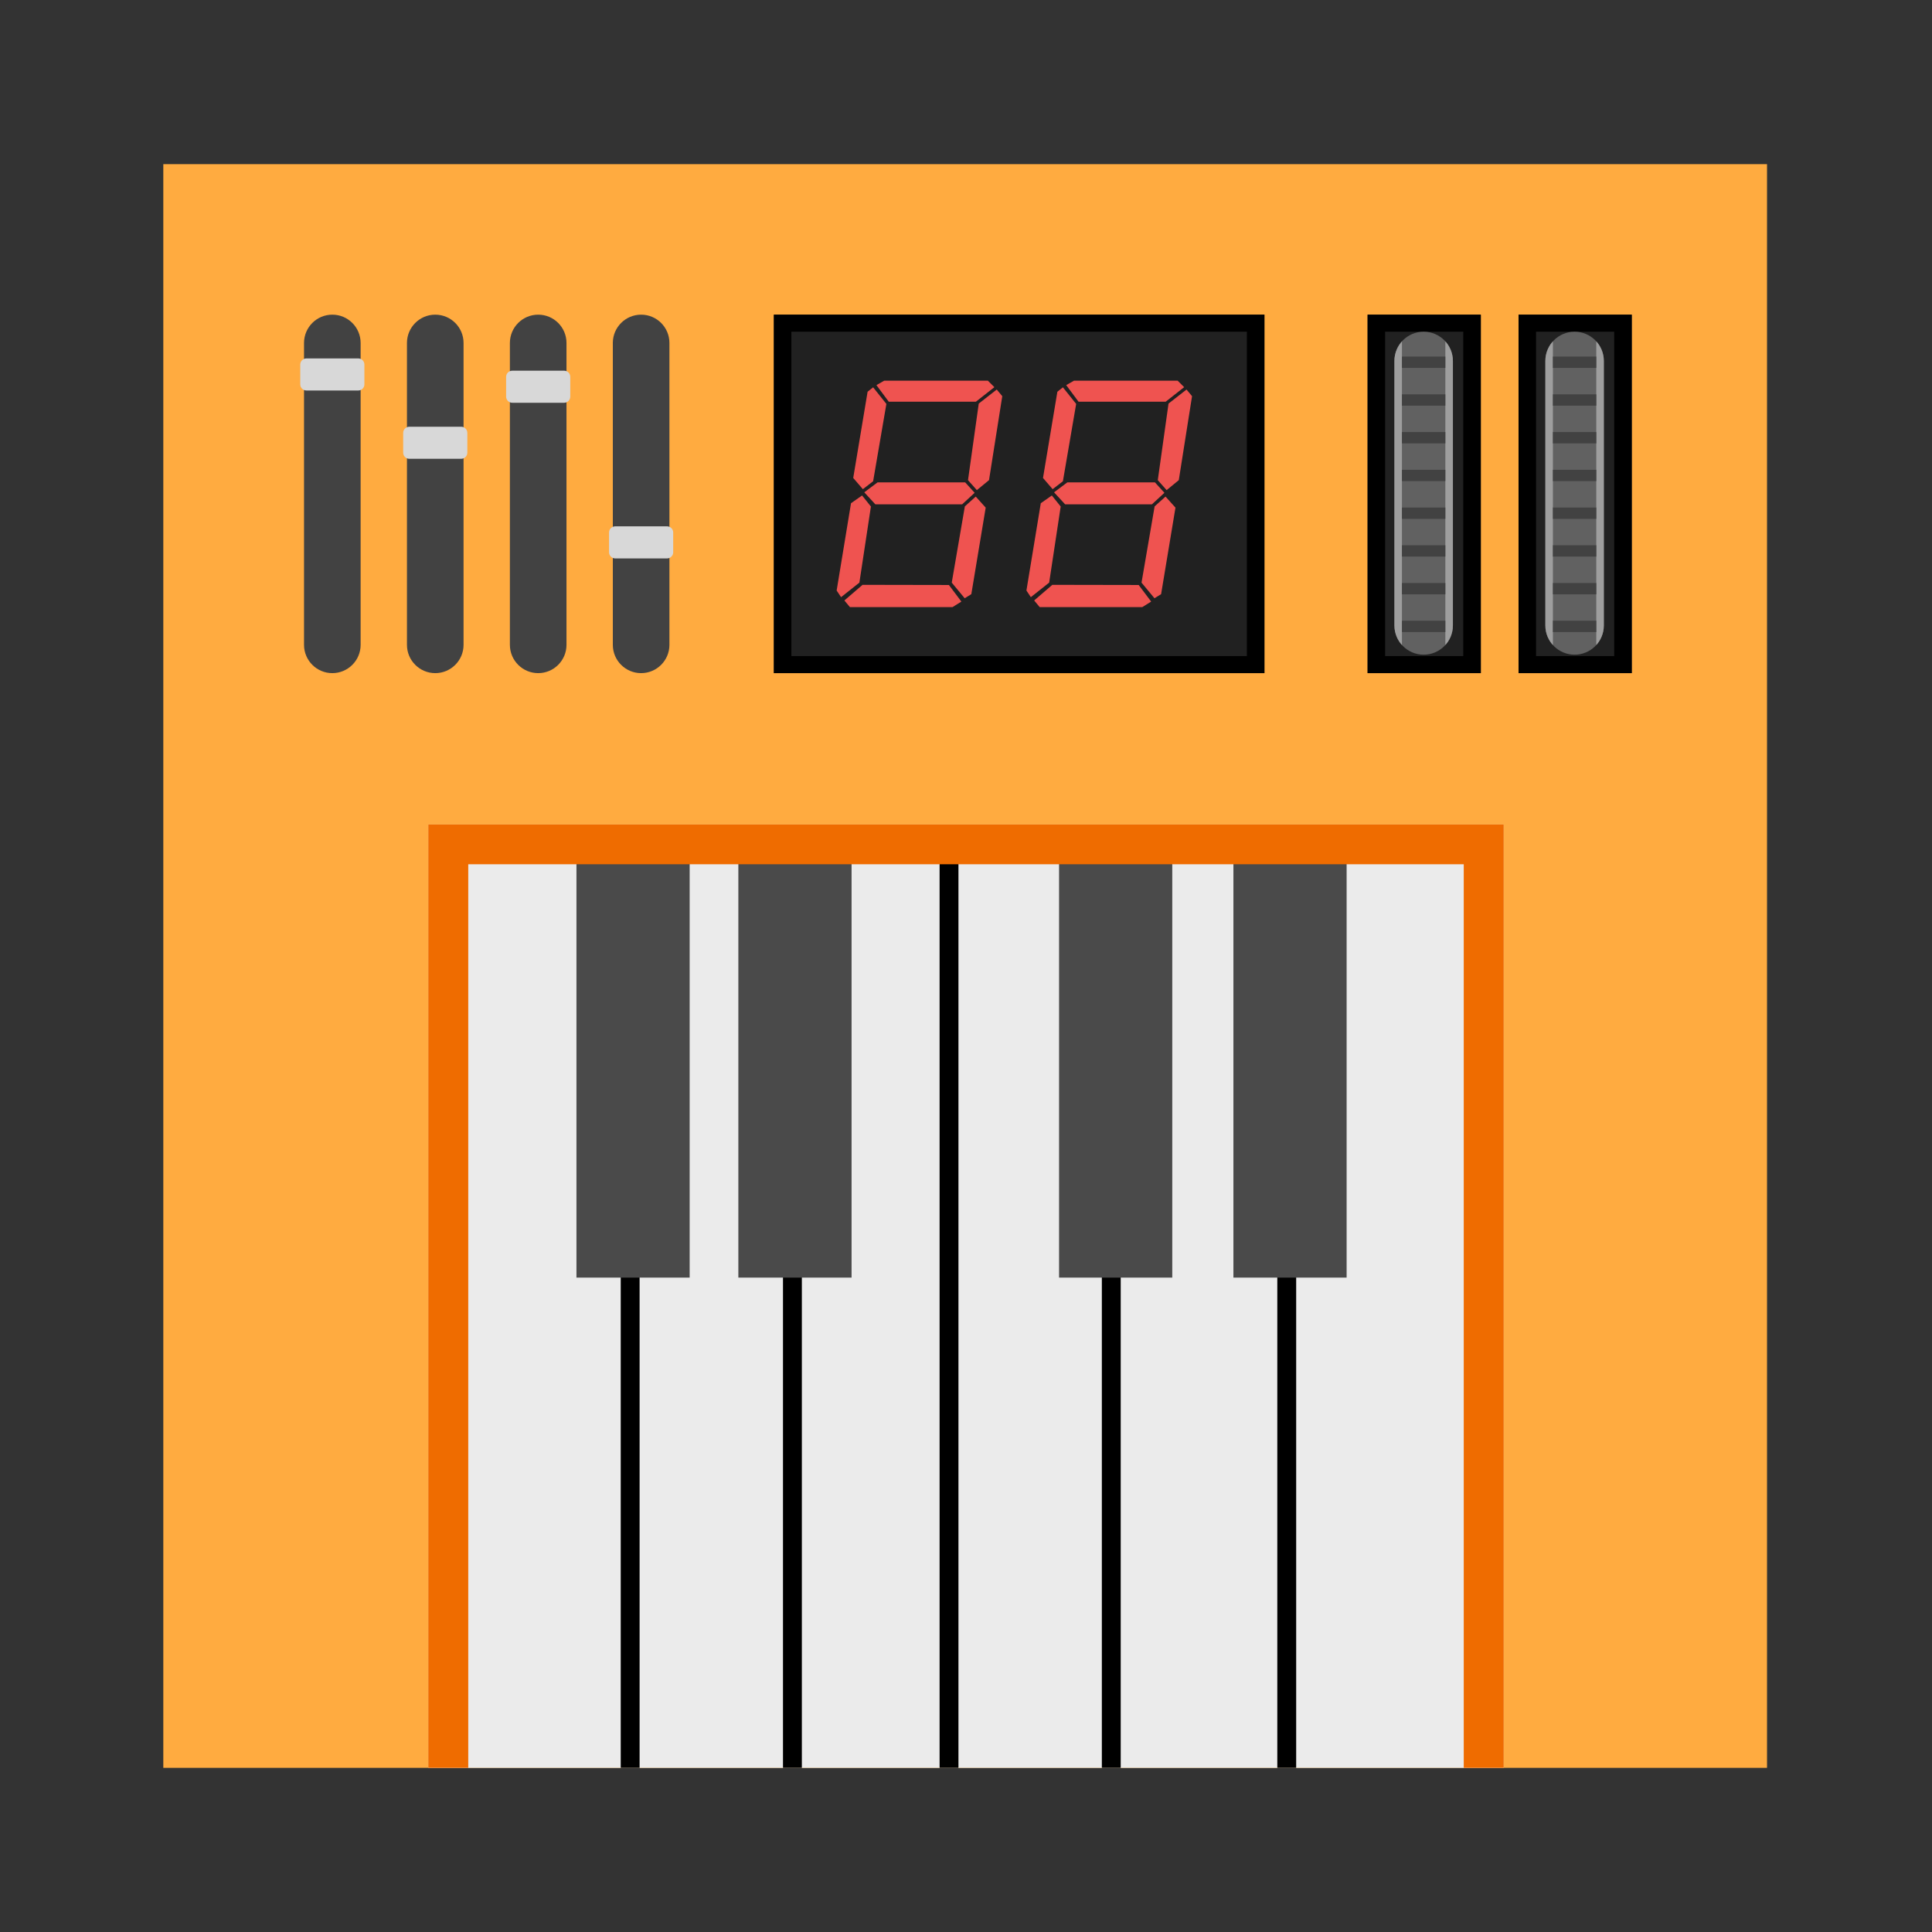 <?xml version="1.0" standalone="no"?>
<!-- Generator: Gravit.io -->
<svg xmlns="http://www.w3.org/2000/svg" xmlns:xlink="http://www.w3.org/1999/xlink" style="isolation:isolate" viewBox="0 0 1024 1024" width="1024" height="1024">
    <rect x="0" y="0" width="1024" height="1024" fill="#333333" stroke="none"/>
    <defs>
        <clipPath id="_clipPath_bLADhZi4czLkdQ3pLCKHtYTdbFEJNEN4">
            <rect width="1024" height="1024" />
        </clipPath>
    </defs>
    <g clip-path="url(#_clipPath_bLADhZi4czLkdQ3pLCKHtYTdbFEJNEN4)">
        <path d=" M 86.558 87 L 86.558 937 L 936.558 937 L 936.558 87 L 86.558 87 Z " fill-rule="evenodd" fill="rgb(255,171,64)" />
        <g id="keyboard">
            <rect x="227" y="437" width="570" height="500" transform="matrix(1,0,0,1,0,0)" fill="rgb(235,235,235)" />
            <rect x="329" y="457.162" width="10" height="479.838" transform="matrix(1,0,0,1,0,0)" fill="rgb(0,0,0)" />
            <rect x="498" y="457.162" width="10" height="479.838" transform="matrix(1,0,0,1,0,0)" fill="rgb(0,0,0)" />
            <rect x="415" y="457.162" width="10" height="479.838" transform="matrix(1,0,0,1,0,0)" fill="rgb(0,0,0)" />
            <rect x="584" y="457.162" width="10" height="479.838" transform="matrix(1,0,0,1,0,0)" fill="rgb(0,0,0)" />
            <rect x="677" y="457.162" width="10" height="479.838" transform="matrix(1,0,0,1,0,0)" fill="rgb(0,0,0)" />
            <path d=" M 305.533 457.162 L 305.533 677.162 L 365.533 677.162 L 365.533 457.162 L 305.533 457.162 Z " fill-rule="evenodd" fill="rgb(74,74,74)" />
            <path d=" M 391.346 457.162 L 391.346 677.162 L 451.346 677.162 L 451.346 457.162 L 391.346 457.162 Z " fill-rule="evenodd" fill="rgb(74,74,74)" />
            <path d=" M 561.323 457.162 L 561.323 677.162 L 621.323 677.162 L 621.323 457.162 L 561.323 457.162 Z " fill-rule="evenodd" fill="rgb(74,74,74)" />
            <path d=" M 653.737 457.162 L 653.737 677.162 L 713.737 677.162 L 713.737 457.162 L 653.737 457.162 Z " fill-rule="evenodd" fill="rgb(74,74,74)" />
        </g>
        <g id="settings">
            <g id="sound settings">
                <path d=" M 161.139 181.776 L 161.139 341.776 C 161.139 350.055 167.86 356.776 176.139 356.776 L 176.139 356.776 C 184.418 356.776 191.139 350.055 191.139 341.776 L 191.139 181.776 C 191.139 173.497 184.418 166.776 176.139 166.776 L 176.139 166.776 C 167.86 166.776 161.139 173.497 161.139 181.776 Z " fill-rule="evenodd" fill="rgb(66,66,66)" />
                <path d=" M 215.696 181.776 L 215.696 341.776 C 215.696 350.055 222.417 356.776 230.696 356.776 L 230.696 356.776 C 238.975 356.776 245.696 350.055 245.696 341.776 L 245.696 181.776 C 245.696 173.497 238.975 166.776 230.696 166.776 L 230.696 166.776 C 222.417 166.776 215.696 173.497 215.696 181.776 Z " fill-rule="evenodd" fill="rgb(66,66,66)" />
                <path d=" M 270.253 181.776 L 270.253 341.776 C 270.253 350.055 276.974 356.776 285.253 356.776 L 285.253 356.776 C 293.532 356.776 300.253 350.055 300.253 341.776 L 300.253 181.776 C 300.253 173.497 293.532 166.776 285.253 166.776 L 285.253 166.776 C 276.974 166.776 270.253 173.497 270.253 181.776 Z " fill-rule="evenodd" fill="rgb(66,66,66)" />
                <path d=" M 324.81 181.776 L 324.81 341.776 C 324.81 350.055 331.531 356.776 339.81 356.776 L 339.81 356.776 C 348.089 356.776 354.81 350.055 354.81 341.776 L 354.81 290.508 L 354.81 181.776 C 354.81 173.497 348.089 166.776 339.81 166.776 L 339.81 166.776 C 331.531 166.776 324.81 173.497 324.81 181.776 Z " fill-rule="evenodd" fill="rgb(66,66,66)" />
                <path d=" M 159.139 193.233 L 159.139 203.718 C 159.139 205.516 160.599 206.975 162.397 206.975 L 189.881 206.975 C 191.679 206.975 193.139 205.516 193.139 203.718 L 193.139 193.233 C 193.139 191.435 191.679 189.975 189.881 189.975 L 162.397 189.975 C 160.599 189.975 159.139 191.435 159.139 193.233 Z " fill-rule="evenodd" fill="rgb(216,216,216)" />
                <path d=" M 213.696 229.432 L 213.696 239.916 C 213.696 241.715 215.156 243.174 216.954 243.174 L 244.438 243.174 C 246.236 243.174 247.696 241.715 247.696 239.916 L 247.696 229.432 C 247.696 227.634 246.236 226.174 244.438 226.174 L 216.954 226.174 C 215.156 226.174 213.696 227.634 213.696 229.432 Z " fill-rule="evenodd" fill="rgb(216,216,216)" />
                <path d=" M 268.253 199.733 L 268.253 210.217 C 268.253 212.015 269.713 213.475 271.511 213.475 L 298.995 213.475 C 300.793 213.475 302.253 212.015 302.253 210.217 L 302.253 199.733 C 302.253 197.935 300.793 196.475 298.995 196.475 L 271.511 196.475 C 269.713 196.475 268.253 197.935 268.253 199.733 Z " fill-rule="evenodd" fill="rgb(216,216,216)" />
                <path d=" M 322.81 282.231 L 322.81 292.715 C 322.81 294.513 324.27 295.973 326.068 295.973 L 353.552 295.973 C 355.35 295.973 356.81 294.513 356.81 292.715 L 356.81 282.231 C 356.81 280.433 355.35 278.973 353.552 278.973 L 326.068 278.973 C 324.27 278.973 322.81 280.433 322.81 282.231 Z " fill-rule="evenodd" fill="rgb(216,216,216)" />
            </g>
            <g id="number set screen">
                <path d=" M 410.172 166.776 L 410.172 356.776 L 670.172 356.776 L 670.172 166.776 L 410.172 166.776 Z " fill-rule="evenodd" fill="rgb(33,33,33)" />
                <path d=" M 419.446 175.807 L 419.446 347.727 L 660.872 347.727 L 660.872 175.807 L 419.446 175.807 Z  M 410.172 166.776 L 410.172 356.776 L 670.172 356.776 L 670.172 166.776 L 410.172 166.776 Z " fill-rule="evenodd" fill="rgb(0,0,0)" />
            </g>
            <g id="number set 1">
                <path d=" M 724.861 166.776 L 724.861 356.776 L 784.861 356.776 L 784.861 166.776 L 724.861 166.776 Z " fill-rule="evenodd" fill="rgb(33,33,33)" />
                <path d=" M 734.134 175.807 L 734.134 347.727 L 775.561 347.727 L 775.561 175.807 L 734.134 175.807 Z  M 724.861 166.776 L 724.861 356.776 L 784.861 356.776 L 784.861 166.776 L 724.861 166.776 Z " fill-rule="evenodd" fill="rgb(0,0,0)" />
                <path d="M 754.564 175.807 L 754.564 175.807 C 763.119 175.807 770.064 182.752 770.064 191.307 L 770.064 331.5 C 770.064 340.055 763.119 347 754.564 347 L 754.564 347 C 746.01 347 739.064 340.055 739.064 331.5 L 739.064 191.307 C 739.064 182.752 746.01 175.807 754.564 175.807 Z" style="stroke:none;fill:#616161;stroke-miterlimit:10;" />
                <clipPath id="_clipPath_LN3RcC0HDXtyfGO8l3S3xfkEQHzjTKVq">
                    <path d="M 754.564 175.807 L 754.564 175.807 C 763.119 175.807 770.064 182.752 770.064 191.307 L 770.064 331.5 C 770.064 340.055 763.119 347 754.564 347 L 754.564 347 C 746.01 347 739.064 340.055 739.064 331.5 L 739.064 191.307 C 739.064 182.752 746.01 175.807 754.564 175.807 Z" style="stroke:black;fill:white;stroke-miterlimit:10;" />
                </clipPath>
                <g clip-path="url(#_clipPath_LN3RcC0HDXtyfGO8l3S3xfkEQHzjTKVq)">
                    <rect x="766.064" y="175.807" width="4" height="171.193" transform="matrix(1,0,0,1,0,0)" fill="rgb(158,158,158)" />
                    <rect x="739.064" y="175.807" width="4" height="171.193" transform="matrix(1,0,0,1,0,0)" fill="rgb(158,158,158)" />
                    <path d=" M 745.064 195 L 743.064 195 L 743.064 189 L 745.064 189 L 764.064 189 L 766.064 189 L 766.064 195 L 764.064 195 L 745.064 195 Z " fill="rgb(66,66,66)" />
                    <path d=" M 745.064 215 L 743.064 215 L 743.064 209 L 745.064 209 L 764.064 209 L 766.064 209 L 766.064 215 L 764.064 215 L 745.064 215 Z " fill="rgb(66,66,66)" />
                    <path d=" M 745.064 235 L 743.064 235 L 743.064 229 L 745.064 229 L 764.064 229 L 766.064 229 L 766.064 235 L 764.064 235 L 745.064 235 Z " fill="rgb(66,66,66)" />
                    <path d=" M 745.064 255 L 743.064 255 L 743.064 249 L 745.064 249 L 764.064 249 L 766.064 249 L 766.064 255 L 764.064 255 L 745.064 255 Z " fill="rgb(66,66,66)" />
                    <path d=" M 745.064 275 L 743.064 275 L 743.064 269 L 745.064 269 L 764.064 269 L 766.064 269 L 766.064 275 L 764.064 275 L 745.064 275 Z " fill="rgb(66,66,66)" />
                    <path d=" M 745.064 295 L 743.064 295 L 743.064 289 L 745.064 289 L 764.064 289 L 766.064 289 L 766.064 295 L 764.064 295 L 745.064 295 Z " fill="rgb(66,66,66)" />
                    <path d=" M 745.064 315 L 743.064 315 L 743.064 309 L 745.064 309 L 764.064 309 L 766.064 309 L 766.064 315 L 764.064 315 L 745.064 315 Z " fill="rgb(66,66,66)" />
                    <path d=" M 745.064 335 L 743.064 335 L 743.064 329 L 745.064 329 L 764.064 329 L 766.064 329 L 766.064 335 L 764.064 335 L 745.064 335 Z " fill="rgb(66,66,66)" />
                </g>
            </g>
            <g id="number set 2">
                <path d=" M 804.861 166.776 L 804.861 356.776 L 864.861 356.776 L 864.861 166.776 L 804.861 166.776 Z " fill-rule="evenodd" fill="rgb(33,33,33)" />
                <path d=" M 814.134 175.807 L 814.134 347.727 L 855.561 347.727 L 855.561 175.807 L 814.134 175.807 Z  M 804.861 166.776 L 804.861 356.776 L 864.861 356.776 L 864.861 166.776 L 804.861 166.776 Z " fill-rule="evenodd" fill="rgb(0,0,0)" />
                <path d="M 834.564 175.807 L 834.564 175.807 C 843.119 175.807 850.064 182.752 850.064 191.307 L 850.064 331.5 C 850.064 340.055 843.119 347 834.564 347 L 834.564 347 C 826.01 347 819.064 340.055 819.064 331.5 L 819.064 191.307 C 819.064 182.752 826.01 175.807 834.564 175.807 Z" style="stroke:none;fill:#616161;stroke-miterlimit:10;" />
                <clipPath id="_clipPath_ckiwUiXvOHugwdEFxcel1yd2qtMrplft">
                    <path d="M 834.564 175.807 L 834.564 175.807 C 843.119 175.807 850.064 182.752 850.064 191.307 L 850.064 331.5 C 850.064 340.055 843.119 347 834.564 347 L 834.564 347 C 826.01 347 819.064 340.055 819.064 331.5 L 819.064 191.307 C 819.064 182.752 826.01 175.807 834.564 175.807 Z" style="stroke:black;fill:white;stroke-miterlimit:10;" />
                </clipPath>
                <g clip-path="url(#_clipPath_ckiwUiXvOHugwdEFxcel1yd2qtMrplft)">
                    <rect x="846.064" y="175.807" width="4" height="171.193" transform="matrix(1,0,0,1,0,0)" fill="rgb(158,158,158)" />
                    <rect x="819.064" y="175.807" width="4" height="171.193" transform="matrix(1,0,0,1,0,0)" fill="rgb(158,158,158)" />
                    <path d=" M 825.064 195 L 823.064 195 L 823.064 189 L 825.064 189 L 844.064 189 L 846.064 189 L 846.064 195 L 844.064 195 L 825.064 195 Z " fill="rgb(66,66,66)" />
                    <path d=" M 825.064 215 L 823.064 215 L 823.064 209 L 825.064 209 L 844.064 209 L 846.064 209 L 846.064 215 L 844.064 215 L 825.064 215 Z " fill="rgb(66,66,66)" />
                    <path d=" M 825.064 235 L 823.064 235 L 823.064 229 L 825.064 229 L 844.064 229 L 846.064 229 L 846.064 235 L 844.064 235 L 825.064 235 Z " fill="rgb(66,66,66)" />
                    <path d=" M 825.064 255 L 823.064 255 L 823.064 249 L 825.064 249 L 844.064 249 L 846.064 249 L 846.064 255 L 844.064 255 L 825.064 255 Z " fill="rgb(66,66,66)" />
                    <path d=" M 825.064 275 L 823.064 275 L 823.064 269 L 825.064 269 L 844.064 269 L 846.064 269 L 846.064 275 L 844.064 275 L 825.064 275 Z " fill="rgb(66,66,66)" />
                    <path d=" M 825.064 295 L 823.064 295 L 823.064 289 L 825.064 289 L 844.064 289 L 846.064 289 L 846.064 295 L 844.064 295 L 825.064 295 Z " fill="rgb(66,66,66)" />
                    <path d=" M 825.064 315 L 823.064 315 L 823.064 309 L 825.064 309 L 844.064 309 L 846.064 309 L 846.064 315 L 844.064 315 L 825.064 315 Z " fill="rgb(66,66,66)" />
                    <path d=" M 825.064 335 L 823.064 335 L 823.064 329 L 825.064 329 L 844.064 329 L 846.064 329 L 846.064 335 L 844.064 335 L 825.064 335 Z " fill="rgb(66,66,66)" />
                </g>
            </g>
            <path d=" M 464.53 204.119 L 468.631 201.776 L 523.61 201.776 L 527.041 205.207 L 517.25 212.906 L 471.057 212.906 L 464.53 204.119 Z  M 459.844 207.634 L 462.773 205.29 L 469.802 214.077 L 462.773 255.081 L 457.333 259.265 L 452.229 253.324 L 459.844 207.634 Z  M 518.756 213.91 L 528.296 206.462 L 531.225 209.977 L 524.195 254.495 L 517.752 259.767 L 513.066 254.495 L 518.756 213.91 Z  M 458.087 260.939 L 465.116 255.667 L 511.559 255.667 L 516.58 261.19 L 509.969 267.299 L 463.944 267.299 L 458.087 260.939 Z  M 451.057 266.713 L 456.915 262.613 L 461.601 268.47 L 455.492 308.805 L 445.785 316.504 L 443.442 312.989 L 451.057 266.713 Z  M 511.392 268.387 L 517.166 263.198 L 522.438 269.056 L 514.823 314.914 L 511.308 317.09 L 504.446 308.805 L 511.392 268.387 Z  M 447.543 318.261 L 457.166 309.977 L 502.94 310.06 L 509.551 318.847 L 504.865 321.776 L 450.472 321.776 L 447.543 318.261 Z  M 565.116 204.119 L 569.216 201.776 L 624.195 201.776 L 627.626 205.207 L 617.836 212.906 L 571.643 212.906 L 565.116 204.119 Z  M 560.43 207.634 L 563.359 205.29 L 570.388 214.077 L 563.359 255.081 L 557.919 259.265 L 552.815 253.324 L 560.43 207.634 Z  M 619.342 213.91 L 628.882 206.462 L 631.81 209.977 L 624.781 254.495 L 618.338 259.767 L 613.651 254.495 L 619.342 213.91 Z  M 558.672 260.939 L 565.702 255.667 L 612.145 255.667 L 617.166 261.19 L 610.555 267.299 L 564.53 267.299 L 558.672 260.939 Z  M 551.643 266.713 L 557.501 262.613 L 562.187 268.47 L 556.078 308.805 L 546.371 316.504 L 544.028 312.989 L 551.643 266.713 Z  M 611.978 268.387 L 617.752 263.198 L 623.024 269.056 L 615.409 314.914 L 611.894 317.09 L 605.032 308.805 L 611.978 268.387 Z  M 548.128 318.261 L 557.752 309.977 L 603.526 310.06 L 610.137 318.847 L 605.451 321.776 L 551.057 321.776 L 548.128 318.261 Z " fill-rule="evenodd" fill="rgb(239,83,80)" />
        </g>
        <path d=" M 248.182 926.464 L 248.182 937 L 227 937 L 227 926.464 L 227 437 L 797 437 L 797 926.464 L 797 937 L 775.818 937 L 775.818 926.464 L 775.818 458.073 L 248.182 458.073 L 248.182 926.464 Z " fill="rgb(239,108,0)" />
    </g>
</svg>